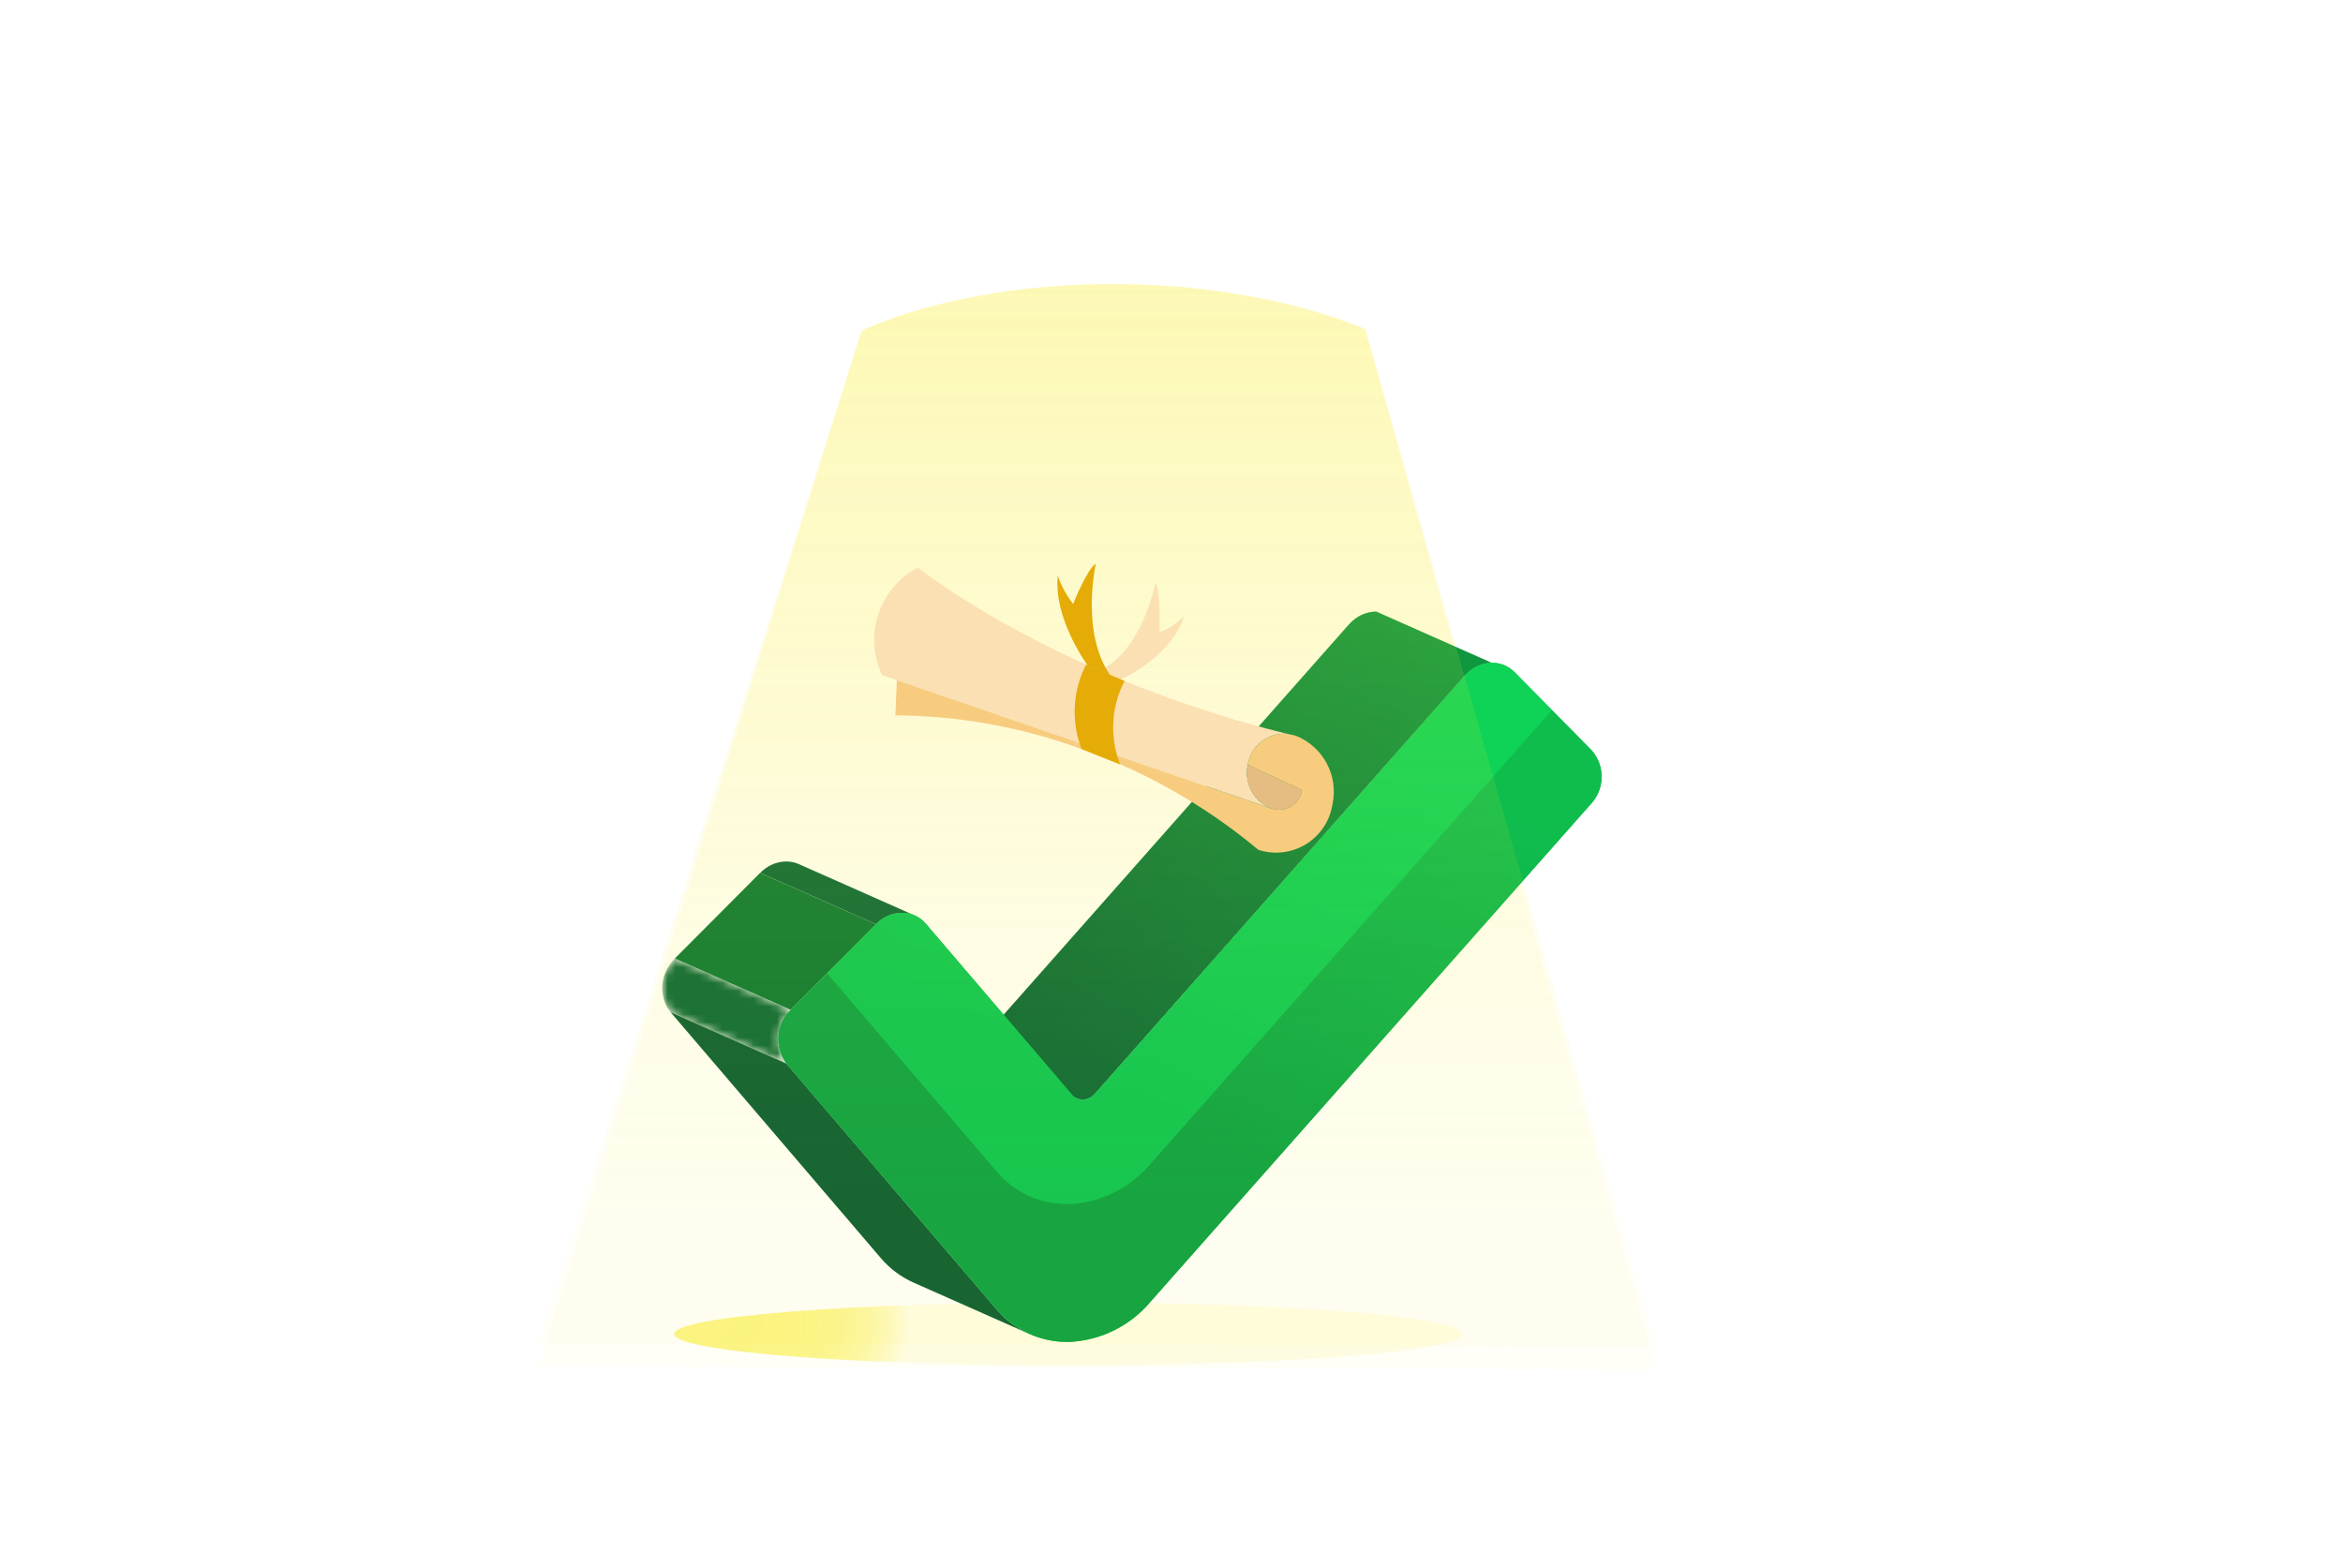 <svg xmlns="http://www.w3.org/2000/svg" width="281" height="188" viewBox="0 0 300 188" fill="none">
<g filter="url(#filter0_d_502_19964)">






<mask id="mask0_502_19964" style="mask-type:luminance" maskUnits="userSpaceOnUse" x="69" y="73" width="20" height="14">
<path d="M85.254 86.882L70.42 80.307C69.65 79.293 69.279 78.032 69.379 76.763C69.479 75.493 70.043 74.305 70.962 73.425L85.796 80C84.877 80.88 84.313 82.068 84.213 83.338C84.113 84.607 84.484 85.868 85.254 86.882Z" fill="white"/>
</mask>



<path opacity="0.2" d="M110.301 35.088L69.002 167.575L211.997 167.986L174.815 34.881C174.815 34.881 162.463 29.016 142.498 29.016C121.977 29.019 110.301 35.088 110.301 35.088Z" fill="url(#paint2_linear_502_19964)"/>

<path opacity="0.59" d="M136.78 167.47C164.647 167.47 187.239 165.666 187.239 163.441C187.239 161.216 164.647 159.412 136.78 159.412C108.912 159.412 86.32 161.216 86.32 163.441C86.32 165.666 108.912 167.47 136.78 167.47Z" fill="url(#paint3_radial_502_19964)"/>
<path d="M187.75 78.962L187.819 78.895C187.879 78.837 187.94 78.781 188.001 78.727L188.065 78.671C188.157 78.593 188.25 78.519 188.345 78.449L188.404 78.407C188.49 78.345 188.578 78.287 188.666 78.231L188.715 78.199C188.761 78.171 188.807 78.145 188.853 78.119L188.941 78.069C188.994 78.041 189.047 78.014 189.1 77.988L189.171 77.953C189.249 77.917 189.326 77.883 189.404 77.853L189.446 77.837C189.511 77.811 189.575 77.787 189.641 77.764L189.675 77.753C189.767 77.722 189.859 77.694 189.952 77.67L190.03 77.65C190.13 77.625 190.23 77.602 190.338 77.584H190.356C190.456 77.567 190.556 77.555 190.65 77.545L190.729 77.538C190.829 77.529 190.936 77.523 191.039 77.522L176.208 70.94C176.108 70.94 176.001 70.947 175.898 70.956L175.819 70.963C175.719 70.973 175.619 70.985 175.525 71.002H175.507C175.407 71.02 175.302 71.043 175.199 71.068L175.121 71.089C175.028 71.114 174.935 71.141 174.843 71.173L174.818 71.18H174.81C174.743 71.203 174.677 71.228 174.61 71.255L174.572 71.269C174.493 71.301 174.415 71.335 174.338 71.369L174.269 71.404C174.215 71.43 174.161 71.457 174.108 71.486C174.078 71.502 174.049 71.519 174.02 71.536C173.974 71.562 173.928 71.588 173.882 71.616L173.865 71.626L173.833 71.648C173.744 71.704 173.657 71.762 173.571 71.824L173.511 71.867C173.416 71.934 173.323 72.008 173.232 72.089L173.211 72.106L173.168 72.146C173.106 72.2 173.046 72.256 172.986 72.313L172.917 72.38C172.839 72.458 172.762 72.538 172.688 72.622L125.363 126.112C125.314 126.167 125.263 126.218 125.212 126.267L125.171 126.305C125.13 126.342 125.088 126.377 125.045 126.41L125.001 126.445C124.945 126.486 124.889 126.525 124.831 126.56C124.773 126.595 124.731 126.618 124.675 126.644L124.628 126.669C124.561 126.701 124.491 126.73 124.42 126.754C124.359 126.775 124.298 126.792 124.237 126.807L124.183 126.818C124.137 126.828 124.09 126.837 124.043 126.843L123.988 126.85C123.926 126.857 123.864 126.862 123.802 126.862C123.729 126.863 123.657 126.859 123.586 126.85L123.519 126.84C123.469 126.833 123.419 126.824 123.371 126.812C123.338 126.804 123.305 126.796 123.271 126.786L123.221 126.771C123.167 126.753 123.113 126.733 123.061 126.71L137.894 133.285C137.947 133.308 138 133.328 138.055 133.346L138.105 133.361L138.168 133.38L138.205 133.387C138.254 133.399 138.305 133.407 138.353 133.415L138.42 133.425C138.553 133.441 138.687 133.441 138.82 133.425L138.875 133.418C138.922 133.412 138.968 133.403 139.015 133.393L139.068 133.382C139.129 133.367 139.189 133.351 139.249 133.33C139.32 133.306 139.389 133.277 139.457 133.245C139.473 133.238 139.488 133.228 139.504 133.22C139.556 133.194 139.604 133.167 139.66 133.136H139.668C139.723 133.102 139.777 133.065 139.831 133.025L139.875 132.99C139.903 132.968 139.932 132.947 139.959 132.923L140.001 132.884L140.042 132.847C140.094 132.798 140.142 132.747 140.193 132.692L187.517 79.202C187.596 79.12 187.672 79.04 187.75 78.962Z" fill="url(#paint4_linear_502_19964)"/>
<path d="M112.765 110.454L112.82 110.415C112.92 110.344 113.02 110.276 113.12 110.215L113.151 110.197C113.213 110.16 113.275 110.124 113.338 110.089L113.415 110.049C113.463 110.024 113.515 109.999 113.56 109.975L113.649 109.934L113.787 109.873L113.88 109.836L114.017 109.784L114.1 109.755C114.2 109.721 114.3 109.691 114.4 109.664L114.448 109.653C114.541 109.63 114.634 109.61 114.727 109.593L114.779 109.583C114.879 109.566 114.979 109.552 115.079 109.543L115.145 109.537C115.245 109.528 115.353 109.522 115.456 109.521C115.538 109.521 115.619 109.521 115.701 109.526L115.777 109.531C115.834 109.531 115.89 109.539 115.946 109.546L116.032 109.556C116.087 109.563 116.142 109.572 116.197 109.581L116.275 109.595C116.342 109.609 116.411 109.624 116.483 109.641L116.512 109.648C116.605 109.672 116.696 109.7 116.787 109.731L116.853 109.754C116.944 109.786 117.034 109.821 117.123 109.86L102.292 103.285C102.203 103.246 102.113 103.211 102.022 103.179L101.956 103.156C101.865 103.125 101.774 103.097 101.681 103.073L101.655 103.067C101.588 103.05 101.519 103.035 101.447 103.021L101.369 103.007C101.314 102.998 101.259 102.989 101.204 102.982L101.118 102.972C101.062 102.966 101.006 102.961 100.949 102.957L100.873 102.952C100.792 102.952 100.71 102.946 100.628 102.947C100.528 102.947 100.421 102.954 100.317 102.963L100.251 102.969C100.15 102.979 100.05 102.993 99.951 103.009L99.899 103.019C99.806 103.037 99.713 103.057 99.62 103.079L99.572 103.09C99.472 103.116 99.372 103.147 99.272 103.18L99.242 103.189L99.19 103.209L99.053 103.26L98.96 103.298C98.914 103.317 98.868 103.338 98.822 103.359L98.733 103.4C98.684 103.423 98.633 103.448 98.588 103.474L98.511 103.514C98.448 103.548 98.386 103.585 98.324 103.622L98.295 103.639C98.195 103.702 98.095 103.769 97.995 103.839L97.94 103.878C97.845 103.945 97.752 104.019 97.66 104.1L97.638 104.117L97.607 104.145C97.514 104.226 97.422 104.31 97.334 104.399L112.168 110.974C112.257 110.885 112.349 110.801 112.442 110.72L112.494 110.674C112.579 110.598 112.67 110.524 112.765 110.454Z" fill="#0F6A35"/>
<path d="M127.628 160.315L100.701 128.822L85.867 122.247L112.794 153.74C113.938 155.082 115.368 156.15 116.98 156.866L131.814 163.441C130.202 162.725 128.772 161.657 127.628 160.315Z" fill="#0F6032"/>
<path d="M101.242 121.939L86.408 115.364L97.326 104.401L112.16 110.976L101.242 121.939Z" fill="#0F7A32"/>
<path d="M191.038 77.515C191.573 77.507 192.103 77.607 192.598 77.81C193.092 78.013 193.54 78.314 193.914 78.696L203.814 88.73C204.648 89.686 205.098 90.918 205.074 92.186C205.051 93.454 204.557 94.669 203.688 95.593L147.199 159.441C145.948 160.899 144.419 162.092 142.701 162.95C140.983 163.809 139.111 164.316 137.194 164.441C137.05 164.447 136.906 164.451 136.764 164.453C135.031 164.477 133.314 164.119 131.736 163.403C130.157 162.688 128.755 161.633 127.631 160.314L100.704 128.821C99.933 127.808 99.562 126.546 99.662 125.277C99.762 124.008 100.326 122.82 101.246 121.939L112.163 110.975C113.029 110.075 114.214 109.552 115.463 109.519C116.047 109.509 116.625 109.629 117.157 109.871C117.689 110.112 118.161 110.468 118.538 110.913L137.273 132.824C137.441 133.022 137.65 133.181 137.886 133.288C138.123 133.395 138.38 133.448 138.639 133.444C138.938 133.436 139.231 133.364 139.501 133.235C139.77 133.106 140.009 132.921 140.202 132.693L187.527 79.203C187.961 78.692 188.499 78.278 189.104 77.987C189.708 77.696 190.368 77.535 191.038 77.515Z" fill="#0FBD4D"/>
<mask id="mask1_502_19964" style="mask-type:luminance" maskUnits="userSpaceOnUse" x="84" y="115" width="18" height="14">
<path d="M100.7 128.822L85.866 122.247C85.095 121.234 84.725 119.972 84.825 118.703C84.925 117.434 85.488 116.246 86.408 115.365L101.242 121.94C100.322 122.821 99.758 124.009 99.659 125.278C99.559 126.547 99.929 127.809 100.7 128.822Z" fill="white"/>
</mask>
<g mask="url(#mask1_502_19964)">
<path d="M100.521 122.832C100.664 122.612 100.822 122.401 100.996 122.203C101.074 122.114 101.155 122.027 101.24 121.941L86.406 115.366C86.321 115.451 86.24 115.538 86.162 115.628C85.787 116.058 85.48 116.543 85.254 117.066C84.864 117.902 84.715 118.829 84.823 119.744C84.931 120.659 85.292 121.527 85.865 122.248L100.699 128.823C100.126 128.102 99.765 127.234 99.657 126.319C99.549 125.404 99.698 124.477 100.087 123.641C100.209 123.36 100.354 123.09 100.521 122.832Z" fill="#0F6A35"/>
</g>
<path d="M191.038 77.515C191.573 77.507 192.103 77.607 192.598 77.81C193.092 78.013 193.54 78.314 193.914 78.696L203.814 88.73C204.648 89.686 205.098 90.918 205.074 92.186C205.051 93.454 204.557 94.669 203.688 95.593L147.199 159.441C145.948 160.899 144.419 162.092 142.701 162.95C140.983 163.809 139.111 164.316 137.194 164.441C137.05 164.447 136.906 164.451 136.764 164.453C135.031 164.477 133.314 164.119 131.736 163.403C130.157 162.688 128.755 161.633 127.631 160.314L100.704 128.821C99.933 127.808 99.562 126.546 99.662 125.277C99.762 124.008 100.326 122.82 101.246 121.939L112.163 110.975C113.029 110.075 114.214 109.552 115.463 109.519C116.047 109.509 116.625 109.629 117.157 109.871C117.689 110.112 118.161 110.468 118.538 110.913L137.273 132.824C137.441 133.022 137.65 133.181 137.886 133.288C138.123 133.395 138.38 133.448 138.639 133.444C138.938 133.436 139.231 133.364 139.501 133.235C139.77 133.106 140.009 132.921 140.202 132.693L187.527 79.203C187.961 78.692 188.499 78.278 189.104 77.987C189.708 77.696 190.368 77.535 191.038 77.515Z" fill="url(#paint5_linear_502_19964)"/>
<g opacity="0.47">
<path d="M136.761 146.805C136.903 146.805 137.047 146.799 137.191 146.793C139.108 146.668 140.98 146.161 142.698 145.302C144.416 144.444 145.945 143.251 147.196 141.793L198.714 83.563L193.914 78.697C193.54 78.315 193.092 78.014 192.598 77.811C192.103 77.608 191.573 77.507 191.038 77.516C190.366 77.536 189.706 77.696 189.1 77.987C188.494 78.278 187.956 78.693 187.52 79.205L140.198 132.694C140.005 132.922 139.766 133.106 139.497 133.236C139.228 133.365 138.935 133.437 138.636 133.445C138.377 133.449 138.12 133.396 137.883 133.289C137.647 133.182 137.438 133.023 137.27 132.825L118.535 110.914C118.157 110.469 117.686 110.112 117.154 109.871C116.622 109.63 116.044 109.51 115.46 109.52C114.211 109.552 113.026 110.076 112.16 110.976L105.904 117.258L127.629 142.665C128.753 143.984 130.154 145.039 131.733 145.754C133.311 146.47 135.028 146.829 136.761 146.805Z" fill="#0FEC60"/>
</g>
<path opacity="0.2" d="M110.304 34.957L69.006 164.598L212.001 165L174.819 34.755C174.819 34.755 162.467 29.016 142.502 29.016C121.981 29.019 110.304 34.957 110.304 34.957Z" fill="url(#paint6_linear_502_19964)"/>
<path d="M127.865 79.656V79.639C127.885 79.635 127.865 79.656 127.865 79.656Z" fill="#F2BDA2"/>
<path d="M140.426 78.643C146.184 76.45 147.957 67.242 147.957 67.242C148.673 68.561 148.455 73.534 148.455 73.534C149.552 73.448 151.589 71.606 151.589 71.606C149.767 77.125 143.001 79.873 143.001 79.873L140.426 78.643Z" fill="#FAE0B2"/>
<path d="M139.744 78.52C139.744 78.52 134.853 72.275 135.437 66.343C135.885 67.655 136.551 68.882 137.407 69.972C137.407 69.972 139.171 65.514 140.313 64.812C140.313 64.812 138.237 73.92 142.379 79.408L139.744 78.52Z" fill="#E5AB07"/>
<path d="M114.834 79.715L114.645 84.235C122.506 84.285 130.304 85.648 137.717 88.268L137.861 87.613L114.834 79.715Z" fill="#F7CC7F"/>
<path d="M117.496 65.331C115.114 66.596 113.312 68.73 112.463 71.29C111.614 73.849 111.784 76.637 112.936 79.075L114.826 79.722L137.856 87.621L162.814 96.182C161.719 95.761 160.81 94.964 160.25 93.933C159.691 92.901 159.518 91.705 159.762 90.557C159.95 89.37 160.584 88.3 161.535 87.565C162.486 86.83 163.681 86.486 164.877 86.603C159.894 85.432 136.5 79.399 117.496 65.331Z" fill="#FAE0B2"/>
<path d="M166.706 93.789L159.762 90.557C159.518 91.704 159.691 92.901 160.251 93.932C160.81 94.963 161.719 95.761 162.814 96.181C163.228 96.317 163.665 96.361 164.097 96.31C164.529 96.259 164.945 96.115 165.315 95.888C165.685 95.66 166.002 95.354 166.242 94.992C166.482 94.629 166.641 94.219 166.706 93.789Z" fill="#E5BD83"/>
<path d="M162.815 96.181L137.857 87.621L137.713 88.276C146.255 91.196 154.188 95.661 161.116 101.449C162.124 101.78 163.192 101.886 164.246 101.762C165.3 101.638 166.314 101.286 167.218 100.73C168.122 100.175 168.894 99.429 169.481 98.544C170.067 97.66 170.454 96.659 170.615 95.61C170.997 93.816 170.726 91.945 169.851 90.334C168.977 88.722 167.556 87.476 165.844 86.819H165.822C165.737 86.801 165.429 86.734 164.92 86.615C164.906 86.61 164.893 86.606 164.879 86.604C163.683 86.487 162.487 86.831 161.536 87.566C160.586 88.301 159.951 89.371 159.763 90.558L166.707 93.791C166.642 94.22 166.483 94.631 166.243 94.993C166.002 95.355 165.686 95.661 165.316 95.888C164.945 96.116 164.53 96.26 164.098 96.311C163.666 96.361 163.228 96.317 162.815 96.181Z" fill="#F7CC7F"/>
<path d="M138.49 88.551C137.817 86.808 137.521 84.943 137.62 83.078C137.719 81.212 138.212 79.389 139.065 77.728L143.99 79.83C143.135 81.469 142.642 83.273 142.544 85.119C142.446 86.965 142.745 88.811 143.422 90.531L138.49 88.551Z" fill="#E5AB07"/>


<mask id="mask2_502_19964" style="mask-type:alpha" maskUnits="userSpaceOnUse" x="241" y="19" width="20" height="20">
<rect x="241" y="19" width="20" height="20" fill="#28A745"/>
</mask>

</g>
<defs>
<filter id="filter0_d_502_19964" x="0" y="0" width="281" height="288" filterUnits="userSpaceOnUse" color-interpolation-filters="sRGB">
<feFlood flood-opacity="0" result="BackgroundImageFix"/>
<feColorMatrix in="SourceAlpha" type="matrix" values="0 0 0 0 0 0 0 0 0 0 0 0 0 0 0 0 0 0 127 0" result="hardAlpha"/>
<feOffset dy="1"/>
<feGaussianBlur stdDeviation="2"/>
<feComposite in2="hardAlpha" operator="out"/>
<feColorMatrix type="matrix" values="0 0 0 0 0 0 0 0 0 0 0 0 0 0 0 0 0 0 0.25 0"/>
<feBlend mode="normal" in2="BackgroundImageFix" result="effect1_dropShadow_502_19964"/>
<feBlend mode="normal" in="SourceGraphic" in2="effect1_dropShadow_502_19964" result="shape"/>
</filter>
<linearGradient id="paint0_linear_502_19964" x1="167.3" y1="31.875" x2="124.108" y2="88.199" gradientUnits="userSpaceOnUse">
<stop stop-color="#0F973F"/>
<stop offset="0.989" stop-color="#0F6A35"/>
</linearGradient>
<linearGradient id="paint1_linear_502_19964" x1="162.218" y1="30.793" x2="122.168" y2="114.982" gradientUnits="userSpaceOnUse">
<stop offset="0.16" stop-color="#0FBD4D"/>
<stop offset="0.754" stop-color="#0FA242"/>
</linearGradient>
<linearGradient id="paint2_linear_502_19964" x1="140.499" y1="167.986" x2="140.499" y2="29.016" gradientUnits="userSpaceOnUse">
<stop offset="0.147" stop-color="#F9EC31" stop-opacity="0.2"/>
<stop offset="0.237" stop-color="#F9EC31" stop-opacity="0.247"/>
<stop offset="0.398" stop-color="#F9EC31" stop-opacity="0.369"/>
<stop offset="0.611" stop-color="#F9EC31" stop-opacity="0.569"/>
<stop offset="0.864" stop-color="#F9EC31" stop-opacity="0.843"/>
<stop offset="1" stop-color="#F9EC31"/>
</linearGradient>
<radialGradient id="paint3_radial_502_19964" cx="0" cy="0" r="1" gradientUnits="userSpaceOnUse" gradientTransform="translate(90.562 162.154) scale(27.232 17.259)">
<stop stop-color="#F9EC31"/>
<stop offset="0.337" stop-color="#F9EC31" stop-opacity="0.992"/>
<stop offset="0.474" stop-color="#F9EC31" stop-opacity="0.965"/>
<stop offset="0.575" stop-color="#F9EC31" stop-opacity="0.914"/>
<stop offset="0.658" stop-color="#F9EC31" stop-opacity="0.843"/>
<stop offset="0.73" stop-color="#F9EC31" stop-opacity="0.753"/>
<stop offset="0.795" stop-color="#F9EC31" stop-opacity="0.639"/>
<stop offset="0.854" stop-color="#F9EC31" stop-opacity="0.506"/>
<stop offset="0.907" stop-color="#F9EC31" stop-opacity="0.353"/>
<stop offset="0.952" stop-color="#F9EC31" stop-opacity="0.2"/>
</radialGradient>
<linearGradient id="paint4_linear_502_19964" x1="182.746" y1="73.815" x2="139.553" y2="130.139" gradientUnits="userSpaceOnUse">
<stop stop-color="#0F973F"/>
<stop offset="0.989" stop-color="#0F6A35"/>
</linearGradient>
<linearGradient id="paint5_linear_502_19964" x1="177.664" y1="72.733" x2="137.614" y2="156.923" gradientUnits="userSpaceOnUse">
<stop offset="0.16" stop-color="#0FBD4D"/>
<stop offset="0.754" stop-color="#0FA242"/>
</linearGradient>
<linearGradient id="paint6_linear_502_19964" x1="140.503" y1="165" x2="140.503" y2="29.016" gradientUnits="userSpaceOnUse">
<stop offset="0.147" stop-color="#F9EC31" stop-opacity="0.2"/>
<stop offset="0.237" stop-color="#F9EC31" stop-opacity="0.247"/>
<stop offset="0.398" stop-color="#F9EC31" stop-opacity="0.369"/>
<stop offset="0.611" stop-color="#F9EC31" stop-opacity="0.569"/>
<stop offset="0.864" stop-color="#F9EC31" stop-opacity="0.843"/>
<stop offset="1" stop-color="#F9EC31"/>
</linearGradient>
</defs>
</svg>